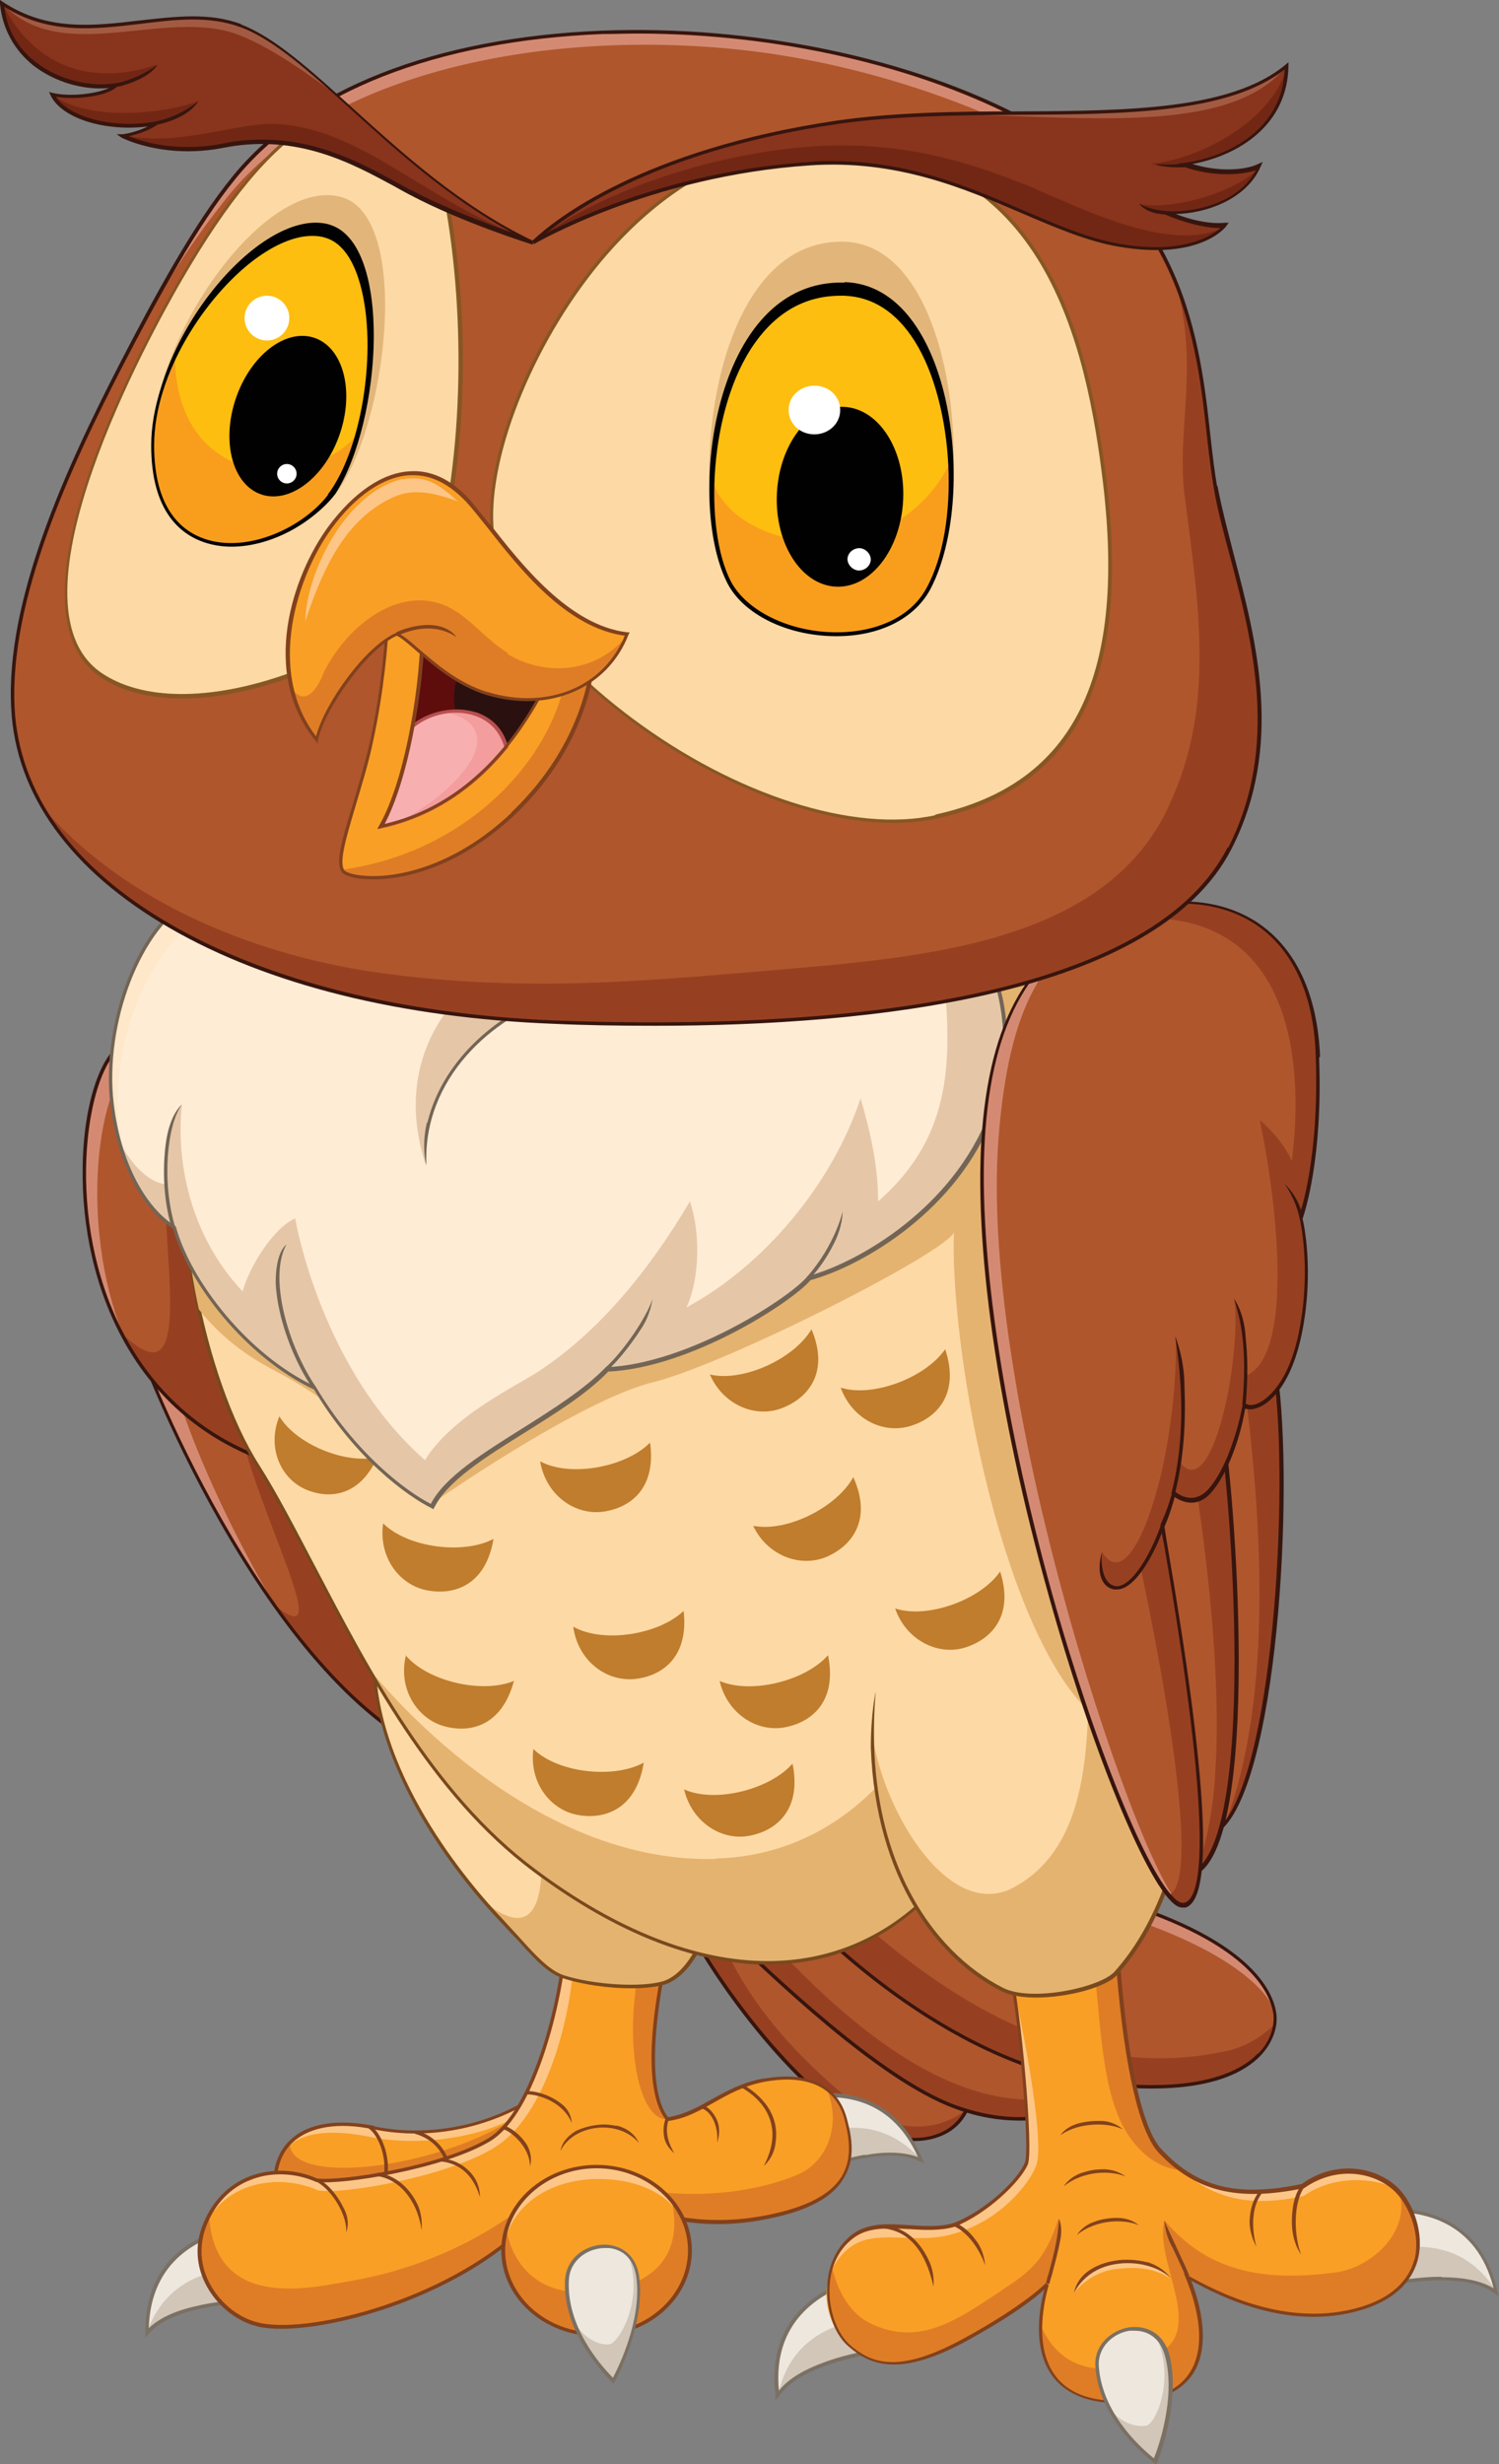 <?xml version="1.0" encoding="UTF-8"?>
<svg id="uuid-03fce0e5-1e9a-4f11-8bac-e614557d179a" data-name="Layer 2" xmlns="http://www.w3.org/2000/svg" viewBox="0 0 30.83 50.66">
  <rect x="0" y="0" width="30.83" height="50.66" fill="#808080" stroke="none"/>
  <g id="uuid-006abed2-0798-43aa-b319-6425be09e119" data-name="Owl">
    <g>
      <g>
        <path d="m2.72,27.3c.53,1.63,3.2,7.83,6.7,8.96-1.24-3.83-4.08-8.11-4.08-8.11l-2.61-.85Z" style="fill: #af562d;"/>
        <path d="m2.72,27.3c.32.98,1.41,3.61,2.99,5.8-1.17-1.95-2.28-4.5-2.28-5.57l-.71-.23Z" style="fill: #d48a72;"/>
        <path d="m4.75,27.96c-.17,2.06,2.49,6.35.87,5.02,1.06,1.5,2.36,2.81,3.79,3.28-1.24-3.83-4.08-8.11-4.08-8.11l-.58-.19Z" style="fill: #974021;"/>
        <path d="m5.36,28.13h0s-2.69-.89-2.69-.89l.02.07c.53,1.61,3.2,7.85,6.72,8.99l.07.02-.02-.07c-1.22-3.79-4.06-8.08-4.09-8.12Zm-2.59-.77l2.53.82c.16.24,2.85,4.35,4.05,8.02-3.4-1.17-6.01-7.16-6.58-8.85Z" style="fill: #37150e;"/>
      </g>
      <g>
        <path d="m5.7,30.1c.57-3.94-3.08-8.66-3.08-8.66-1.25.36-1.9,7.09,3.08,8.66Z" style="fill: #af562d;"/>
        <path d="m2.62,21.44c-.87.25-1.45,3.62-.02,6.16-.93-2.11-.71-5.11.19-5.93-.11-.15-.17-.23-.17-.23Z" style="fill: #d48a72;"/>
        <path d="m2.49,27.4c.61,1.18,1.62,2.2,3.21,2.7.38-2.65-1.15-5.65-2.19-7.34-.53,1.84.82,6.42-1.02,4.64Z" style="fill: #974021;"/>
        <path d="m2.63,21.4h-.02c-.51.15-.9,1.26-.91,2.63-.03,2.34,1.01,5.17,3.99,6.1h.04s0-.03,0-.03c.56-3.91-3.05-8.64-3.09-8.69l-.02-.02Zm3.04,8.65c-2.92-.94-3.93-3.72-3.9-6.02.02-1.3.37-2.38.84-2.55.26.34,3.57,4.83,3.06,8.57Z" style="fill: #37150e;"/>
      </g>
      <g>
        <g>
          <path d="m15.41,39.68h-1.22c.61,1.16,2.02,3.04,3.31,3.89,1.01.66,2.21.58,2.46-.41-2.04-2.27-4.55-3.48-4.55-3.48Z" style="fill: #af562d;"/>
          <path d="m17.54,43.23c-1.21-1-2.2-2.08-2.79-3.55h-.56c.61,1.16,2.02,3.04,3.31,3.89.93.61,2.02.59,2.39-.2-.77.58-1.67.38-2.35-.13Z" style="fill: #974021;"/>
          <path d="m15.43,39.64h-1.3s.03.05.03.05c.57,1.09,1.98,3.02,3.32,3.9.43.28.9.43,1.32.43.19,0,.36-.03.52-.09.35-.13.58-.4.68-.78v-.02s0-.01,0-.01c-2.02-2.25-4.53-3.47-4.56-3.49Zm3.86,4.23c-.49.19-1.17.06-1.77-.34-1.31-.87-2.69-2.74-3.27-3.82h1.15c.15.08,2.56,1.29,4.52,3.45-.09.34-.31.59-.63.71Z" style="fill: #37150e;"/>
        </g>
        <g>
          <path d="m16.92,39.04l-2.12.54c1.19,1.14,3.34,3.19,4.84,3.73,1.5.55,2.74.12,3.15-.55-1.27-1.36-5.86-3.72-5.86-3.72Z" style="fill: #af562d;"/>
          <path d="m15.41,39.42l-.62.15c1.19,1.14,3.34,3.19,4.84,3.73,1.48.54,2.71.13,3.13-.52-2.7,1.41-5.56-1.33-7.36-3.37Z" style="fill: #974021;"/>
          <path d="m16.94,39.01h-.01s-2.2.55-2.2.55l.05.05c1.07,1.03,3.29,3.17,4.85,3.74.48.18.93.25,1.35.25.88,0,1.56-.35,1.85-.81v-.02s0-.02,0-.02c-1.26-1.35-5.83-3.7-5.87-3.73Zm2.71,4.27c-1.52-.55-3.77-2.71-4.78-3.68l2.05-.52c.26.14,4.58,2.38,5.82,3.69-.42.65-1.64,1.04-3.09.51Z" style="fill: #37150e;"/>
        </g>
        <g>
          <path d="m22.64,38.98c-2.85-.8-6.45.06-6.45.06,1.24,1.34,3.85,3.55,6.69,3.82,2.84.27,3.4-.88,3.33-1.46-.07-.58-.73-1.63-3.57-2.42Z" style="fill: #af562d;"/>
          <path d="m22.64,38.98c-2.85-.8-6.45.06-6.45.06,0,0,3.48-.62,6.33.18,2.75.77,3.61,1.76,3.69,2.15-.1-.59-.78-1.61-3.57-2.39Z" style="fill: #d48a72;"/>
          <path d="m17.03,38.88c-.52.09-.84.16-.84.16,1.24,1.34,3.85,3.55,6.69,3.82,2.52.24,3.24-.63,3.33-1.24-.3.3-.68.51-1.14.58-3.29.64-6.07-1.43-8.04-3.32Z" style="fill: #974021;"/>
          <path d="m22.65,38.95c-2.82-.79-6.43.05-6.46.06h-.06s.04.06.04.06c.76.82,3.5,3.53,6.71,3.83.29.03.56.04.81.04,1.29,0,1.92-.35,2.23-.67.24-.25.37-.58.33-.87-.06-.45-.52-1.59-3.6-2.45Zm3.22,3.27c-.36.37-1.17.78-2.98.61-3.13-.29-5.81-2.89-6.62-3.76.49-.11,3.76-.78,6.37-.05,3.04.85,3.49,1.96,3.55,2.39.03.27-.08.58-.31.81Z" style="fill: #37150e;"/>
        </g>
      </g>
      <g>
        <g>
          <path d="m7.69,43.75c-1.21-.25-2.12.18-2.03,1.28.69.97,4.32-.25,4.32-.25l1.32-1.89c-1,.79-2.4,1.11-3.61.86Z" style="fill: #f99f25;"/>
          <path d="m7.69,43.75c-1.02-.21-1.83.06-2,.81.17-.7.93-.83,1.95-.62,1.14.23,2.87-.05,3.54-.88l.12-.18c-1,.79-2.4,1.11-3.61.86Z" style="fill: #fdc686;"/>
          <path d="m5.96,44.06c-.22.22-.33.55-.3.97.69.97,4.32-.25,4.32-.25l1.32-1.89c-1.07,1.52-5.36,2.24-5.34,1.17Z" style="fill: #df7d26;"/>
          <path d="m7.7,43.71c-.74-.15-1.35-.06-1.71.27-.27.24-.4.6-.36,1.05h0s0,.02,0,.02c.21.29.66.39,1.19.39,1.28,0,3.06-.59,3.17-.62h.01s1.48-2.11,1.48-2.11l-.2.16c-.98.78-2.35,1.1-3.58.85Zm2.26,1.04c-.22.07-3.6,1.16-4.26.26-.03-.42.08-.75.34-.98.35-.31.93-.4,1.65-.25,1.18.24,2.48-.04,3.46-.73l-1.19,1.69Z" style="fill: #82411c;"/>
        </g>
        <path d="m7.62,43.7l-.04.06c.19.12.44.65.27,1.16l.07.02c.18-.54-.09-1.11-.3-1.24Z" style="fill: #82411c;"/>
        <path d="m8.55,43.8l-.02.07c.38.1.64.41.68.8h.07c-.04-.43-.32-.76-.73-.87Z" style="fill: #82411c;"/>
        <g>
          <path d="m16.43,43.14s.3,1.43.26,1.49c-.04.06,1.45-.62,2.26-.22-.55-1.31-1.64-1.46-2.51-1.27Z" style="fill: #eee7de;"/>
          <path d="m16.59,43.94c.06.34.12.66.1.69-.04.06,1.45-.62,2.26-.22-.7-.78-1.53-.78-2.35-.47Z" style="fill: #d1c6b8;"/>
          <path d="m16.43,43.11h-.04s0,.04,0,.04c.11.53.28,1.39.26,1.46l-.02.02.02.02s.03.02.2-.03c.4-.13,1.45-.49,2.07-.18l.09.04-.04-.09c-.61-1.47-1.86-1.44-2.56-1.29Zm1.36,1.19c-.39.07-.75.19-.95.26-.04.01-.08.03-.11.04,0-.21-.13-.86-.25-1.42.66-.14,1.81-.15,2.4,1.17-.32-.12-.72-.11-1.09-.04Z" style="fill: #7a7063;"/>
        </g>
        <g>
          <path d="m4.84,45.83c-.88.16-1.83.72-1.82,2.14.59-.68,2.23-.63,2.17-.67-.07-.04-.34-1.47-.34-1.47Z" style="fill: #eee7de;"/>
          <path d="m5,46.63c-.88.04-1.64.36-1.99,1.35.59-.68,2.23-.63,2.17-.67-.03-.02-.11-.34-.18-.68Z" style="fill: #d1c6b8;"/>
          <path d="m4.88,45.82v-.04s-.04,0-.04,0c-.7.13-1.86.58-1.85,2.18v.1s.06-.07.06-.07c.46-.53,1.56-.61,1.98-.64.18-.01.19-.01.19-.05v-.03s-.02-.02-.02-.02c-.04-.06-.22-.92-.33-1.45Zm.14,1.46c-.21.01-.59.04-.97.13-.37.08-.75.22-.99.46.04-1.44,1.1-1.88,1.76-2.01.11.56.24,1.21.32,1.41-.03,0-.07,0-.11,0Z" style="fill: #7a7063;"/>
        </g>
        <g>
          <path d="m15.72,42.77c-.87.16-1.26.69-2,.8-.62-.77-.05-3.2-.05-3.2l-2.09-.32.02.05c-.05.84-.57,3.3-1.56,3.89-.98.58-3.08.89-3.54.83-.69-.32-1.82-.23-2.29.91-.4.98.35,1.94,1.18,2.08,1.05.18,3.74-.48,5.36-1.97l1.18-.58c.58-.32,1.75.77,3.92.32,1.83-.39,1.74-1.29,1.56-1.99-.18-.71-.81-.96-1.68-.8Z" style="fill: #f99f25;"/>
          <path d="m11.61,40.11c-.05.84-.57,3.3-1.56,3.89-.98.58-3.08.89-3.54.83-.69-.32-1.82-.23-2.29.91.49-.96,1.62-1.02,2.31-.71.48.11,2.81-.3,3.72-.93,1.05-.72,1.54-2.83,1.56-4l-.23-.04.02.05Z" style="fill: #fdc686;"/>
          <path d="m13.67,40.37l-.49-.07c-.39,1.75-.02,3.31.54,3.27-.62-.77-.05-3.2-.05-3.2Z" style="fill: #df7d26;"/>
          <path d="m17.01,42.96c.3.75-.01,1.46-.54,1.72-.5.24-2.06.72-4,.18-.48.05-.96.14-1.47.32-1.18.98-2.58,1.51-3.75,1.71-.75.12-2.82.68-2.95-1.33-.03.06-.06.12-.08.18-.4.98.35,1.94,1.18,2.08,1.05.18,3.74-.48,5.36-1.97q1.18-.58,1.18-.58c.58-.32,1.75.77,3.92.32,1.83-.39,1.74-1.29,1.56-1.99-.07-.27-.2-.47-.39-.61Z" style="fill: #df7d26;"/>
          <path d="m15.72,42.73c-.45.08-.77.26-1.08.43-.28.16-.55.31-.9.37-.58-.76-.04-3.13-.03-3.15v-.04s-2.12-.32-2.12-.32v.07s2.04.31,2.04.31c-.07.33-.52,2.46.07,3.19v.02s.03,0,.03,0c.37-.05.65-.21.95-.38.3-.17.62-.35,1.05-.43.89-.16,1.47.12,1.64.78.1.39.16.8-.06,1.17-.23.37-.71.62-1.47.78-1.29.27-2.21,0-2.89-.21-.46-.14-.79-.24-1.04-.1l-1.18.58h0c-1.58,1.47-4.25,2.16-5.33,1.97-.43-.07-.84-.38-1.07-.79-.22-.39-.24-.83-.08-1.23.18-.45.49-.77.9-.93.42-.17.92-.15,1.35.04h.01c.48.07,2.58-.25,3.56-.83.98-.58,1.51-3,1.57-3.91h-.07c-.06.9-.59,3.29-1.54,3.85-.96.57-3.02.88-3.51.82-.44-.2-.96-.21-1.4-.04-.42.17-.75.5-.94.97-.18.43-.15.89.08,1.3.24.43.67.75,1.12.83.12.02.25.03.4.03,1.25,0,3.56-.69,4.98-2.01l1.18-.58c.22-.12.54-.02.98.11.68.21,1.62.49,2.92.21.78-.16,1.28-.43,1.51-.82.24-.39.18-.82.07-1.22-.18-.7-.79-1-1.72-.83Z" style="fill: #82411c;"/>
        </g>
        <path d="m6.53,44.79l-.03.06c.36.19.65.74.62,1.05,0,0,.1-.22-.05-.5-.12-.25-.32-.5-.54-.61Z" style="fill: #82411c;"/>
        <path d="m7.76,44.67v.07c.54.08.85.63.91,1.11,0,0,.04-.31-.11-.58-.16-.3-.43-.55-.8-.6Z" style="fill: #82411c;"/>
        <path d="m9.07,44.37v.07c.5.05.71.43.8.73,0,0,.02-.28-.2-.51-.14-.15-.33-.26-.61-.29Z" style="fill: #82411c;"/>
        <path d="m10.35,43.71v.07c.13.02.55.35.55.76,0,0,.07-.18-.05-.42-.14-.24-.38-.4-.5-.42Z" style="fill: #82411c;"/>
        <path d="m11.54,43.25c-.23-.18-.52-.26-.71-.26v.07c.27,0,.76.17.93.59,0,0,0-.24-.22-.4Z" style="fill: #82411c;"/>
        <path d="m13.76,43.58l-.07-.02c-.05.13-.05.26-.03.38.04.21.21.33.21.33,0,0-.24-.35-.12-.68Z" style="fill: #82411c;"/>
        <path d="m14.45,43.28l-.02.07c.18.05.35.33.32.7,0,0,.09-.23,0-.45-.07-.17-.19-.29-.31-.32Z" style="fill: #82411c;"/>
        <path d="m15.29,42.86l-.04.06c.24.13.97.64.46,1.61,0,0,.21-.17.24-.47.11-.7-.46-1.08-.67-1.2Z" style="fill: #82411c;"/>
        <g>
          <ellipse cx="12.27" cy="46.27" rx="1.92" ry="1.73" style="fill: #f99f25;"/>
          <path d="m12.27,44.55c-1.06,0-1.92.77-1.92,1.73.09-.88.9-1.48,1.96-1.48.96,0,1.72.44,1.86,1.22-.14-.83-.94-1.47-1.9-1.47Z" style="fill: #fdc686;"/>
          <path d="m12.4,47.1c-1.77.26-1.95-1.15-1.99-1.25-.04.14-.06.28-.06.43,0,.95.86,1.73,1.92,1.73s1.92-.77,1.92-1.73c0-.38-.14-.73-.37-1.02.04.24.37,1.58-1.42,1.85Z" style="fill: #df7d26;"/>
          <path d="m12.27,44.51c-1.08,0-1.96.79-1.96,1.76s.88,1.76,1.96,1.76,1.96-.79,1.96-1.76-.88-1.76-1.96-1.76Zm0,3.45c-1.04,0-1.88-.76-1.88-1.69s.85-1.69,1.88-1.69,1.88.76,1.88,1.69-.85,1.69-1.88,1.69Z" style="fill: #82411c;"/>
        </g>
        <g>
          <path d="m11.66,46.88c-.04.89.56,1.68.96,2.07,0,0,.63-1.11.5-2.11-.12-1-1.43-.76-1.46.04Z" style="fill: #eee7de;"/>
          <path d="m12.94,46.41c.3.91-.22,1.77-.41,1.79-.15.02-.47-.06-.71-.44.2.51.55.94.8,1.19,0,0,.63-1.11.5-2.11-.02-.19-.09-.33-.18-.44Z" style="fill: #d1c6b8;"/>
          <path d="m12.41,46.15c-.37.01-.76.27-.79.73-.05,1.02.73,1.86.97,2.1l.03.03.02-.04s.63-1.13.51-2.13c-.06-.53-.44-.7-.75-.69Zm.2,2.74c-.27-.27-.96-1.06-.91-2.01.02-.41.38-.65.72-.66.04,0,.07,0,.11,0,.26.03.51.2.56.62.11.86-.37,1.83-.48,2.04Z" style="fill: #7a7063;"/>
        </g>
        <path d="m12.68,43.71c-.13-.03-.27-.04-.41-.02-.15.02-.29.06-.42.12-.31.18-.32.41-.32.41.12-.25.4-.43.74-.47.35-.04.68.08.87.31,0,0-.1-.28-.47-.36Z" style="fill: #82411c;"/>
      </g>
      <g>
        <path d="m7.7,33.82c-.14,2.13,1.35,4.34,2.61,5.67.53.55.87,1.02,1.26,1.16.6.2,1.62.28,2.08.12.41-.13.7-.63.85-1.09.38-1.15-6.81-5.85-6.81-5.85Z" style="fill: #fdd9a5;"/>
        <path d="m10.85,36.02c.17.86.9,4.54-.9,3.07.12.14.24.27.36.4.53.55.87,1.02,1.26,1.16.6.2,1.62.28,2.08.12.41-.13.7-.63.85-1.09.21-.62-1.78-2.26-3.66-3.66Z" style="fill: #e5b370;"/>
        <path d="m7.72,33.79l-.05-.03v.06c-.17,2.55,1.96,5,2.62,5.69.12.13.23.25.34.36.35.39.63.7.94.8.39.13.94.21,1.41.21.28,0,.53-.03.7-.08.36-.12.68-.53.88-1.11.39-1.16-6.53-5.7-6.83-5.9Zm6.76,5.87c-.19.56-.5.96-.83,1.07-.44.14-1.44.08-2.06-.12-.29-.1-.57-.4-.91-.78-.11-.12-.22-.24-.34-.37-.65-.68-2.74-3.08-2.61-5.57.65.43,7.1,4.72,6.75,5.78Z" style="fill: #78491d;"/>
      </g>
      <g>
        <path d="m23.66,30.72s-.21.53-.55,1.33c-.3.7-.71,1.61-1.19,2.55-.83,1.65-1.85,3.42-2.84,4.38-2.19,2.14-5.19,1.64-8.1-.53-2.91-2.17-4.33-6.2-5.69-8.32-.52-.82-.95-2-1.21-3.23-.22-1.01-.33-2.06-.29-2.94,1.93-3.42,10.89-5.96,15.68-6.23h3.15l.02.26.61,7.55.42,5.17Z" style="fill: #fdd9a5;"/>
        <path d="m14.72,38.22c-4.07.11-7.2-4-7.21-4.01.9,1.57,1.99,3.15,3.47,4.26,2.91,2.17,5.91,2.67,8.1.53,1.15-1.12,2.36-3.35,3.24-5.21-.06.03-1.75.81-3.55,2.02-1.15,1.75-2.68,2.37-4.05,2.4Z" style="fill: #e5b370;"/>
        <path d="m4.78,17.7l-.88,5.18c-.46,1.87.21,5.47,1.37,7.27.37.58.75,1.32,1.16,2.09,1.08,2.07,2.42,4.66,4.54,6.24,1.51,1.13,2.97,1.76,4.34,1.89.17.02.33.02.49.02,1.26,0,2.37-.46,3.31-1.39,2.17-2.12,4.56-8.22,4.59-8.28h0s-1.05-13.03-1.05-13.03H4.78Zm14.28,21.27c-.92.9-2.04,1.35-3.27,1.35-1.46,0-3.1-.63-4.78-1.89-2.11-1.57-3.44-4.15-4.52-6.21-.41-.78-.79-1.52-1.16-2.1-1.14-1.79-1.82-5.37-1.36-7.22l.87-5.13h17.75l1.04,12.94c-.1.25-2.44,6.18-4.57,8.25Z" style="fill: #78491d;"/>
      </g>
      <g>
        <g>
          <path d="m28.52,45.44s.05,1.46,0,1.51c-.05.05,1.53-.36,2.26.17-.31-1.39-1.36-1.72-2.26-1.68Z" style="fill: #eee7de;"/>
          <path d="m28.54,46.25c0,.34,0,.67-.02.7-.05.05,1.53-.36,2.26.17-.56-.89-1.37-1.03-2.24-.87Z" style="fill: #d1c6b8;"/>
          <path d="m28.52,45.4h-.04s0,.04,0,.04c.02.54.03,1.42,0,1.49l-.02.02v.02s.04.03.21,0c.41-.06,1.51-.23,2.07.18l.08.06-.02-.09c-.35-1.56-1.59-1.74-2.29-1.71Zm1.13,1.41c-.4,0-.77.06-.98.09-.04,0-.08.01-.11.02.03-.2.02-.87,0-1.44.68-.02,1.81.17,2.16,1.57-.29-.18-.69-.23-1.07-.23Z" style="fill: #7a7063;"/>
        </g>
        <g>
          <path d="m17.55,46.9c-.85.27-1.73.94-1.55,2.35.5-.75,2.14-.89,2.07-.93-.07-.03-.52-1.42-.52-1.42Z" style="fill: #eee7de;"/>
          <path d="m17.81,47.67c-.87.14-1.59.55-1.81,1.58.5-.75,2.14-.89,2.07-.93-.03-.02-.15-.32-.26-.65Z" style="fill: #d1c6b8;"/>
          <path d="m17.58,46.88v-.03s-.05.01-.05.01c-.67.21-1.78.81-1.58,2.39v.1s.07-.08.07-.08c.39-.58,1.48-.79,1.89-.87.17-.03.18-.04.19-.07v-.03s-.02-.01-.02-.01c-.05-.06-.33-.89-.5-1.4Zm.32,1.44c-.21.04-.58.11-.95.25-.36.13-.71.31-.93.58-.14-1.43.86-2,1.5-2.21.18.55.39,1.18.49,1.36-.03,0-.07.01-.11.02Z" style="fill: #7a7063;"/>
        </g>
        <g>
          <path d="m26.81,44.93c-1.31.27-2.17.1-2.94-.72-.6-.63-.83-3.17-.89-4.27l-2.23.43s.02.07.03.12c.2.84.45,3.7.34,3.98-.15.36-.81,1-1.48,1.26-.68.22-1.58-.2-2.13.27-.71.6-.52,1.81-.04,2.23.49.42,1.09.58,2.38-.13,1.3-.71,1.7-1.15,1.7-1.15,0,0-.81,2.37,1.39,2.43,2.38.06,1.75-1.93,1.49-2.56.66.36,2.08,1.1,3.58.65,1.6-.48,1.24-1.91.75-2.42-.43-.45-1.26-.59-1.95-.11Z" style="fill: #f99f25;"/>
          <path d="m23.59,46.51c-.21-.05-.44-.07-.66-.03-.2.03-.38.1-.53.2-.28.19-.31.46-.31.46.26-.32.6-.46.87-.49.42-.05.78-.02,1.12.2,0,0-.15-.23-.48-.33Z" style="fill: #fdc686;"/>
          <g>
            <path d="m26.81,44.93c-1.31.27-2.17.1-2.94-.72.86.93,1.63,1.22,2.94.94.69-.48,1.58-.35,1.95-.12-.43-.45-1.26-.59-1.95-.11Z" style="fill: #fdc686;"/>
            <path d="m21.11,44.47c-.15.36-.81,1-1.48,1.26-.68.22-1.58-.2-2.13.27-.25.21-.39.49-.44.79.07-.2.19-.39.38-.55.55-.47,1.39-.05,2.23-.33.93-.28,1.5-1.02,1.64-1.38.2-.53-.34-3.2-.55-4.04.2.84.45,3.7.34,3.98Z" style="fill: #fdc686;"/>
            <path d="m17.06,46.79c-.18.53.05,1.13.41,1.44-.32-.27-.51-.88-.41-1.44Z" style="fill: #f99f25;"/>
          </g>
          <path d="m23.86,44.21c-.6-.63-.83-3.17-.89-4.27l-.52.11c.16.99.15,2.33.49,3.3.28.81.86,1.26,1.39,1.27-.16-.11-.32-.25-.47-.41Z" style="fill: #df7d26;"/>
          <path d="m20.59,47.1c-.88.58-1.61,1.1-2.55.73-.49-.18-.78-.61-.93-1.22-.18.6.01,1.31.36,1.61.49.42,1.09.58,2.38-.13.8-.44,1.26-.78,1.49-.97l.2-.18c.17-.46.27-.99.23-1.33-.27.87-.61,1.12-1.19,1.49Z" style="fill: #df7d26;"/>
          <path d="m27.4,46.73c-1.24.15-2.49.07-3.45-1.08-.22.83.84,2.22-.11,2.73-.8.44-1.94.57-2.43-.56,0,0-.01-.02-.02-.03-.02.69.22,1.55,1.54,1.58,2.38.06,1.75-1.93,1.49-2.56.66.36,2.08,1.1,3.58.65,1.56-.47,1.25-1.85.78-2.39.24.83-.6,1.59-1.38,1.66Z" style="fill: #df7d26;"/>
          <path d="m26.79,44.9c-1.34.28-2.16.08-2.9-.71-.5-.52-.78-2.54-.88-4.25v-.04s-2.31.44-2.31.44v.04s.03.07.04.12c.2.85.45,3.69.34,3.96-.15.37-.82.99-1.45,1.24-.28.09-.6.07-.92.05-.44-.03-.89-.06-1.22.22-.31.26-.48.66-.48,1.12,0,.47.17.93.45,1.16.44.38,1.05.63,2.42-.12.95-.52,1.42-.89,1.6-1.06-.09.33-.26,1.18.15,1.76.26.37.7.56,1.31.58.03,0,.07,0,.1,0,.72,0,1.21-.2,1.48-.58.41-.6.15-1.5-.02-1.94.62.34,2.03,1.05,3.51.6.79-.24,1.06-.69,1.15-1.03.14-.54-.09-1.14-.38-1.45-.42-.44-1.26-.63-1.99-.12Zm2.3,1.55c-.12.46-.5.8-1.1.98-1.53.46-3-.34-3.55-.64l-.09-.05.04.1c.16.39.49,1.35.06,1.97-.26.38-.77.57-1.52.55-.59-.01-1.01-.2-1.25-.55-.48-.69-.11-1.82-.11-1.83l-.06-.04s-.41.44-1.69,1.14c-1.27.69-1.85.56-2.34.13-.25-.22-.42-.66-.42-1.11,0-.44.16-.82.46-1.06.31-.26.73-.23,1.17-.21.32.02.65.04.95-.05.65-.26,1.34-.91,1.5-1.28.12-.3-.14-3.2-.34-4,0-.03-.01-.06-.02-.08l2.15-.41c.05.88.27,3.58.9,4.25.76.8,1.62,1.01,2.98.73h.01c.7-.49,1.5-.32,1.9.1.28.3.5.87.37,1.38Z" style="fill: #82411c;"/>
        </g>
        <path d="m22.71,43.61c-.17-.01-.36,0-.54.05-.27.08-.36.24-.36.24.39-.28,1.01-.26,1.28-.12,0,0-.13-.14-.38-.17Z" style="fill: #82411c;"/>
        <path d="m22.33,44.65c-.33.08-.45.3-.45.3.42-.34,1-.32,1.27-.2,0,0-.16-.14-.44-.15-.12,0-.25.01-.38.05Z" style="fill: #82411c;"/>
        <path d="m22.54,45.67c-.28.08-.39.28-.39.28.42-.34,1-.32,1.27-.2,0,0-.15-.15-.45-.15-.14,0-.29.02-.44.07Z" style="fill: #82411c;"/>
        <path d="m23.59,46.51c-.21-.05-.44-.07-.66-.03-.2.03-.38.1-.53.2-.28.19-.31.46-.31.46.22-.41.59-.55.86-.59.42-.07.88.05,1.13.29,0,0-.15-.23-.48-.33Z" style="fill: #82411c;"/>
        <path d="m21.56,46.76c-.02.06-.03.12-.05.18l.07.02c.02-.06.03-.12.05-.17.06-.23.13-.48.18-.75.05-.27-.03-.42-.03-.42-.02.43-.13.81-.22,1.15Z" style="fill: #82411c;"/>
        <path d="m23.95,45.65s0,.28.17.57c.1.22.21.44.27.6l.07-.03c-.06-.16-.17-.38-.27-.6-.11-.24-.22-.46-.24-.54Z" style="fill: #82411c;"/>
        <path d="m26.78,44.91c-.16.19-.21.49-.21.77,0,.44.19.67.19.67-.14-.34-.18-1.07.08-1.4l-.06-.05Z" style="fill: #82411c;"/>
        <path d="m25.93,45.02c-.17.19-.22.43-.23.65,0,.29.14.52.14.52,0,0-.22-.71.14-1.13l-.05-.05Z" style="fill: #82411c;"/>
        <path d="m19.65,45.7l-.03.07c.45.21.64.8.64.8,0,0-.01-.28-.19-.51-.1-.14-.24-.28-.42-.36Z" style="fill: #82411c;"/>
        <path d="m18.07,45.74v.07c.58.01.95.42,1.13,1.2,0,0,.03-.26-.09-.52-.27-.59-.69-.74-1.03-.75Z" style="fill: #82411c;"/>
        <g>
          <path d="m22.56,48.66c.06.89.76,1.61,1.19,1.94,0,0,.49-1.18.26-2.15-.24-.98-1.51-.58-1.45.21Z" style="fill: #eee7de;"/>
          <path d="m23.78,48.04c.4.87-.01,1.79-.2,1.83-.15.03-.48,0-.76-.35.26.49.65.87.94,1.09,0,0,.49-1.18.26-2.15-.05-.19-.13-.32-.23-.41Z" style="fill: #d1c6b8;"/>
          <path d="m23.22,47.85c-.36.06-.73.36-.69.82.07,1.02.94,1.76,1.21,1.97l.04.03.02-.04s.49-1.2.26-2.18c-.13-.52-.52-.64-.83-.6Zm.52,2.7c-.3-.24-1.07-.94-1.14-1.89-.03-.41.3-.69.63-.74.04,0,.07,0,.11,0,.26,0,.53.14.63.55.21.85-.15,1.86-.24,2.08Z" style="fill: #7a7063;"/>
        </g>
      </g>
      <g>
        <path d="m23.63,31.76l-5.62,3.02c-.27,3.32,1.09,5.36,2.61,6.12.59.29,2.03.01,2.34-.34,1.72-1.92,1.58-5.15,1.58-5.15l-.9-3.65Z" style="fill: #fdd9a5;"/>
        <path d="m23.25,25.56c.03,1.87,0,4.13-.14,6.5-.07,1.15-.16,2.32-.28,3.48-.32-.2-.63-.52-.91-.92-1.55-2.25-2.38-7.16-2.3-9.28-.2.43-4.67,2.7-6.19,3.08-1.52.37-4.57,2.51-4.57,2.51,0,0-1.25-1.74-3.21-2.75-.74-.38-1.23-.84-1.56-1.26-.22-1.01-.33-2.06-.29-2.94,1.93-3.42,10.89-5.96,15.68-6.23.56-.03,1.06-.03,1.49,0,.74.06,1.29.15,1.68.26,2.07.61,0,1.93.28,3.01.16.58.29,2.27.33,4.54Z" style="fill: #e5b370;"/>
        <path d="m23.63,31.76l-1.27.68c-.02,2.37.42,5.43-1.6,6.41-1.25.54-2.49-1.47-2.78-2.97.08,2.67,1.3,4.35,2.64,5.02.59.29,2.03.01,2.34-.34,1.72-1.92,1.58-5.15,1.58-5.15l-.9-3.65Z" style="fill: #e5b370;"/>
        <path d="m24.49,35.42s.12,3.24-1.57,5.12c-.29.32-1.7.63-2.29.33-1.45-.73-2.9-2.71-2.62-6.09,0,0-.1.45-.1,1.15.1,2.72,1.39,4.36,2.69,5.01.18.09.43.13.71.13.65,0,1.44-.21,1.67-.47,1.71-1.91,1.59-5.14,1.59-5.18h-.07Z" style="fill: #78491d;"/>
      </g>
      <path d="m11.11,30.05c.12.69.71,1.11,1.3,1.03.55-.08,1.09-.47.96-1.42-.49.5-1.63.72-2.25.39Z" style="fill: #bf7d2d;"/>
      <path d="m7.88,31.32c-.1.7.34,1.28.92,1.38.55.1,1.19-.11,1.35-1.06-.62.33-1.77.18-2.27-.32Z" style="fill: #bf7d2d;"/>
      <path d="m5.75,29.11c-.26.62,0,1.26.51,1.5.48.22,1.13.18,1.5-.65-.66.15-1.68-.27-2.02-.85Z" style="fill: #bf7d2d;"/>
      <path d="m8.35,34.03c-.17.68.22,1.3.78,1.46.54.15,1.19,0,1.44-.93-.65.27-1.78.01-2.23-.53Z" style="fill: #bf7d2d;"/>
      <path d="m14.6,28.26c.28.64.96.91,1.51.68.52-.21.95-.73.58-1.61-.36.61-1.41,1.09-2.09.93Z" style="fill: #bf7d2d;"/>
      <path d="m17.29,28.53c.24.66.9.97,1.46.78.53-.17.99-.66.69-1.57-.4.58-1.48,1-2.15.79Z" style="fill: #bf7d2d;"/>
      <path d="m15.49,31.37c.3.63.99.87,1.53.63.51-.23.92-.76.53-1.63-.34.62-1.37,1.14-2.06,1Z" style="fill: #bf7d2d;"/>
      <path d="m14.8,34.56c.16.68.78,1.07,1.36.95.55-.11,1.06-.54.87-1.48-.46.53-1.59.81-2.23.53Z" style="fill: #bf7d2d;"/>
      <path d="m11.79,33.45c.1.7.68,1.13,1.27,1.07.55-.06,1.11-.44,1-1.4-.51.49-1.65.67-2.26.33Z" style="fill: #bf7d2d;"/>
      <path d="m10.97,35.96c-.09.7.36,1.27.94,1.36.55.09,1.18-.14,1.33-1.08-.62.34-1.77.21-2.27-.28Z" style="fill: #bf7d2d;"/>
      <path d="m14.07,36.79c.16.68.78,1.07,1.36.95.55-.11,1.06-.54.87-1.48-.46.53-1.59.82-2.23.53Z" style="fill: #bf7d2d;"/>
      <path d="m18.41,33.07c.23.66.89.98,1.45.8.53-.17,1-.65.71-1.56-.4.58-1.49.98-2.16.76Z" style="fill: #bf7d2d;"/>
      <g>
        <g>
          <path d="m3.93,18.47c-1.02.51-1.86,2.47-1.65,4.23.15,1.28.7,2.18,1.28,2.53.3,1.09,1.45,2.63,2.89,3.31.8,1.35,1.86,2.16,2.41,2.43.49-1,2.58-1.78,3.6-2.82,1.7-.07,3.79-1.43,4.16-1.87,1.23-.34,3.06-1.56,3.75-3.36.69-1.81-.1-3.26-.1-3.26l-16.34-1.19Z" style="fill: #ffecd5;"/>
          <path d="m2.29,22.7c.04.31.1.6.18.86-.29-2.08.57-4.27,2.16-5.04l-.69-.05c-1.02.51-1.86,2.47-1.65,4.23Z" style="fill: #ffe8ca;"/>
          <path d="m8.76,23.96c-.11-1.4.69-2.32,1.73-3.08.84-.62,1.87-1.28,2.87-1.72l-2.95.58c-1.28.67-2.32,2.2-1.65,4.22Z" style="fill: #e5c7a8;"/>
          <path d="m19.38,19.6c.14,1.8.41,3.59-1.32,5.1,0-.73-.15-1.39-.36-2.12-.58,1.75-1.97,3.43-3.58,4.3.27-.58.29-1.53.07-2.18-.85,1.44-1.88,2.68-3.09,3.48-.48.32-1.79.92-2.36,1.84-1.86-1.63-2.52-4.17-2.67-4.97-.45.2-.94.99-1.08,1.5-.96-1.01-1.39-2.45-1.25-3.84-.36.36-.36,1.27-.33,1.64-.48-.06-.86-.66-1.01-.98.23.92.69,1.58,1.16,1.86.3,1.09,1.45,2.63,2.89,3.31.8,1.35,1.86,2.16,2.41,2.43.49-1,2.58-1.78,3.6-2.82,1.7-.07,3.79-1.43,4.16-1.87,1.23-.34,3.06-1.56,3.75-3.36.69-1.81-.1-3.26-.1-3.26l-.89-.07Z" style="fill: #e5c7a8;"/>
          <path d="m20.3,19.63l-16.36-1.19h0s0,0,0,0c-1.08.54-1.87,2.57-1.67,4.27.17,1.4.77,2.23,1.29,2.55.31,1.11,1.48,2.64,2.9,3.31.83,1.4,1.91,2.19,2.42,2.44l.03.02.02-.03c.27-.55,1.05-1.04,1.87-1.55.62-.39,1.27-.79,1.71-1.25,1.71-.08,3.79-1.44,4.16-1.88,1.12-.31,3.03-1.46,3.76-3.38.69-1.8-.09-3.27-.1-3.29v-.02Zm.03,3.28c-.72,1.89-2.62,3.03-3.72,3.33h-.01s0,.01,0,.01c-.35.42-2.43,1.79-4.13,1.86h-.01s-.01.01-.01.01c-.44.45-1.09.86-1.71,1.25-.81.51-1.59.99-1.88,1.55-.51-.26-1.55-1.04-2.36-2.4h0s-.01-.01-.01-.01c-1.41-.66-2.57-2.19-2.87-3.28h0s-.01-.02-.01-.02c-.5-.3-1.1-1.12-1.27-2.51-.2-1.66.57-3.65,1.62-4.19l16.31,1.19c.08.17.72,1.54.09,3.21Z" style="fill: #736555;"/>
        </g>
        <path d="m3.41,23.51c-.07.52-.05,1.17.12,1.73l.07-.02c-.28-.94-.16-2.1.14-2.51,0,0-.25.19-.33.8Z" style="fill: #736555;"/>
        <path d="m5.89,25.59s-.22.13-.22.78c.03.75.39,1.65.77,2.19l.06-.04c-.58-.85-.98-2.26-.61-2.93Z" style="fill: #736555;"/>
        <path d="m12.45,28.12l.05.05c.22-.2.48-.53.68-.84.2-.29.24-.62.24-.62-.13.39-.61,1.09-.97,1.41Z" style="fill: #736555;"/>
        <path d="m16.6,26.25l.05.05c.22-.24.38-.49.49-.71.2-.38.19-.68.19-.68,0,0-.15.68-.73,1.34Z" style="fill: #736555;"/>
        <path d="m8.78,23.08c-.12.51-.01.88-.01.88-.08-1.78,1.35-3.05,2.71-3.48l-.02-.07c-1.14.37-2.34,1.32-2.67,2.67Z" style="fill: #736555;"/>
      </g>
      <g>
        <g>
          <path d="m24.75,28.54s-.41,5.46.38,9.02c1.14-1.14,1.47-7.39,1.06-9.6l-1.45.57Z" style="fill: #af562d;"/>
          <path d="m25.56,28.22c.41,3.03.62,6.71-.36,9.27,1.09-1.31,1.4-7.37,1-9.52l-.64.25Z" style="fill: #974021;"/>
          <path d="m26.23,27.92l-1.51.6v.02c0,.05-.41,5.5.38,9.03v.06s.06-.05.06-.05c1.17-1.17,1.48-7.42,1.07-9.63v-.04Zm-1.08,9.57c-.74-3.4-.4-8.54-.37-8.92l1.38-.55c.38,2.15.07,8.22-1.01,9.47Z" style="fill: #37150e;"/>
        </g>
        <g>
          <path d="m23.27,30.29s-.02,5.37,1.27,8.24c1.41-.56.84-8,.56-9.43l-1.83,1.19Z" style="fill: #af562d;"/>
          <path d="m24.43,29.53c.33,1.87,1.09,7.06.12,9,1.39-.6.82-8,.55-9.43l-.66.43Z" style="fill: #974021;"/>
          <path d="m25.12,29.04l-1.89,1.23v.02c0,.05,0,5.42,1.27,8.26v.03s.05-.01.05-.01c1.44-.57.84-8.13.58-9.47v-.05Zm-.58,9.45c-1.22-2.75-1.25-7.82-1.25-8.18l1.76-1.15c.14.78.34,2.95.34,4.98,0,2.53-.3,4.07-.86,4.34Z" style="fill: #37150e;"/>
        </g>
        <g>
          <g>
            <path d="m27.11,21.73c-.11-2.92-2.23-3.58-4.06-2.92-1.61.58-2.59,1.8-2.8,4.41-.46,5.66,3.2,16.23,4.13,15.96.94-.27-.39-7.29-.46-7.8.15-.32.22-.67.22-.67,0,0,.38.35.74-.05.36-.39.61-1.18.71-1.77.23.15.91-.15,1.18-1.57.25-1.3,0-2.28,0-2.28,0,0,.43-1.1.35-3.31Z" style="fill: #af562d;"/>
            <path d="m20.54,23.36c.21-2.61.9-3.96,2.5-4.55-1.61.58-2.59,1.8-2.8,4.41-.45,5.58,3.11,15.95,4.09,15.96-.69-.12-4.24-10.28-3.79-15.82Z" style="fill: #d48a72;"/>
            <path d="m27.11,21.73c-.09-2.35-1.49-3.24-2.98-3.15.12.03-.31.3-.19.31,3.31.28,2.67,4.57,2.63,4.98-.17-.36-.41-.63-.66-.84.32,1.5.74,4.78-.27,5.25.03-.67-.11-1.36-.25-1.58.14,1.25-.45,4.21-1.12,3.37.11-.82.1-1.96-.09-2.6.03.67-.06,1.77-.28,2.75-.32,1.39-.83,2.36-1.24,1.68-.04.21-.05.64.28.72.19.04.35-.12.53-.34.23,1.09,1.32,6.39.57,6.68.13.16.25.23.34.21.94-.27-.39-7.29-.46-7.8.15-.32.22-.67.22-.67,0,0,.38.35.74-.05.36-.39.61-1.18.71-1.77.23.15.91-.15,1.18-1.57.25-1.3,0-2.28,0-2.28,0,0,.43-1.1.35-3.31Z" style="fill: #974021;"/>
            <path d="m27.15,21.73c-.05-1.27-.49-2.22-1.27-2.75-.76-.51-1.8-.59-2.85-.2v.03s0-.03,0-.03c-1.76.64-2.63,2.01-2.83,4.44-.19,2.31.31,5.81,1.37,9.59.87,3.12,1.98,5.84,2.57,6.33.07.06.13.08.19.08.02,0,.03,0,.05,0,.59-.17.46-2.61-.37-7.45-.03-.18-.05-.31-.06-.38.11-.25.18-.5.21-.61.12.08.44.25.74-.08.35-.39.61-1.14.71-1.74.08.03.18.02.29-.03.15-.06.66-.37.89-1.59.23-1.21.03-2.17,0-2.28.04-.12.42-1.24.34-3.32Zm-.42,3.3h0s0,.02,0,.02c0,0,.24.99,0,2.26-.22,1.18-.71,1.47-.85,1.54-.11.05-.21.05-.27,0l-.05-.03v.05c-.11.59-.36,1.36-.71,1.75-.33.36-.67.06-.69.04l-.05-.04v.06s-.09.35-.24.66h0s0,.02,0,.02c0,.06.03.19.07.39,1.02,5.9.79,7.27.42,7.37-.04.01-.1,0-.17-.06-.58-.48-1.68-3.18-2.55-6.29-1.05-3.78-1.55-7.27-1.37-9.57.19-2.4,1.05-3.75,2.78-4.38.43-.16.87-.24,1.28-.24.56,0,1.08.15,1.5.43.76.51,1.19,1.44,1.23,2.69.08,2.18-.34,3.29-.34,3.3Z" style="fill: #37150e;"/>
          </g>
          <path d="m26.42,24.34s.22.29.31.71l.07-.02c-.09-.44-.38-.69-.38-.69Z" style="fill: #37150e;"/>
          <path d="m25.38,26.71c.13.38.28,1.02.17,2.17h.07c.05-.57.04-1.01,0-1.37-.03-.56-.25-.81-.25-.81Z" style="fill: #37150e;"/>
          <path d="m24.17,27.48c.13.82.23,2.04-.08,3.23l.07.02c.2-.77.23-1.56.2-2.24,0-.57-.19-1.01-.19-1.01Z" style="fill: #37150e;"/>
          <path d="m22.94,32.61c-.34-.06-.28-.69-.28-.69,0,0-.1.33,0,.55.05.11.13.19.26.21.02,0,.03,0,.05,0,.39,0,.8-.78.97-1.29l-.07-.02c-.18.53-.6,1.3-.94,1.24Z" style="fill: #37150e;"/>
        </g>
      </g>
      <g>
        <path d="m21.1,2.48C16.42-.04,7.98-.24,4.81,3.66c-.73.9-1.48,2.23-2.33,3.86C1.28,9.84.15,12.43.26,14.55c.18,3.61,4.74,6.2,11.13,6.46s12.36-.57,13.9-3.58c1.39-2.71.04-5.51-.29-7.44-.33-1.93-.07-5.46-3.9-7.51Z" style="fill: #af562d;"/>
        <path d="m21.1,2.48C16.42-.04,7.98-.24,4.81,3.66c-.73.9-1.48,2.23-2.33,3.86.84-1.63,1.5-2.6,2.23-3.51C6.68,1.59,10.85.64,14.88.99c2.46.21,4.89,1.01,6.67,1.96.65.35,1.17.73,1.59,1.13-.5-.59-1.16-1.13-2.04-1.6Z" style="fill: #d48a72;"/>
        <path d="m24.18,5.8c.5,1.78,0,3.03.19,4.44.3,2.28.59,4.24-.26,6.17-1.24,2.99-5.08,3.27-8.24,3.54-2.61.22-5.02.45-7.93.07-2.6-.34-5.25-1.41-6.96-3.3,1.53,2.45,5.41,4.09,10.43,4.29,6.38.26,12.36-.57,13.9-3.58,1.39-2.71.04-5.51-.29-7.44-.18-1.08-.18-2.65-.81-4.19Z" style="fill: #974021;"/>
        <path d="m23.39,4.56c.16.19.32.37.47.57-.26-.47-.59-.93-1.02-1.37.14.3.33.58.55.8Z" style="fill: #974021;"/>
        <path d="m25.03,9.99c-.05-.29-.09-.63-.13-.98-.22-2.03-.53-4.81-3.79-6.56-2.35-1.26-5.61-1.94-8.73-1.82-3.44.14-6.14,1.2-7.6,3l.03.02-.03-.02c-.8.98-1.59,2.44-2.33,3.87C1.36,9.62.11,12.33.23,14.56c.09,1.78,1.22,3.34,3.26,4.52,2.02,1.17,4.76,1.85,7.91,1.97.64.03,1.34.04,2.08.04,4.43,0,10.3-.61,11.85-3.64,1.08-2.11.51-4.28.05-6.03-.13-.51-.26-1-.34-1.43Zm.22,7.43c-1.79,3.5-9.46,3.73-13.86,3.56-3.14-.13-5.86-.81-7.87-1.97-2.02-1.16-3.13-2.7-3.22-4.46-.11-2.21,1.13-4.91,2.22-7.02.74-1.42,1.53-2.88,2.32-3.85,1.45-1.79,4.13-2.84,7.55-2.98.24,0,.48-.01.72-.01,2.88,0,5.81.67,7.97,1.83,3.23,1.74,3.53,4.49,3.75,6.51.04.35.08.69.13.98.07.44.2.92.34,1.44.46,1.74,1.02,3.9-.04,5.98Z" style="fill: #37150e;"/>
      </g>
      <g>
        <path d="m16.39,3.01c-3.75.24-6.44,5.38-6.26,7.84.21,2.78,5.72,6.69,9.13,5.95,3.4-.75,3.89-3.68,3.45-7.07-.44-3.4-1.59-7.01-6.32-6.71Z" style="fill: #fdd9a5;"/>
        <path d="m16.38,2.97c-1.76.11-3.12,1.27-3.95,2.22-1.45,1.67-2.46,4.1-2.34,5.66.09,1.21,1.17,2.7,2.9,3.98,1.77,1.32,3.78,2.09,5.38,2.09.32,0,.61-.03.89-.09,2.92-.64,4.02-2.9,3.48-7.11-.43-3.3-1.53-7.05-6.36-6.75Zm2.86,13.79c-1.67.37-4.11-.41-6.22-1.98-1.71-1.27-2.78-2.74-2.87-3.93-.11-1.54.89-3.95,2.33-5.61.82-.94,2.16-2.09,3.9-2.2.18-.01.36-.02.53-.02,4.32,0,5.35,3.56,5.75,6.7.54,4.17-.55,6.4-3.43,7.03Z" style="fill: #875723;"/>
      </g>
      <g>
        <path d="m6.39,2.52c-.98.61-1.85,1.79-2.68,3.22-.94,1.62-3.63,6.75-1.65,8.13,2,1.39,6.46-.79,6.83-2.04.71-2.36.72-5.42.27-7.81-.31-.29-2.36-.97-2.77-1.51Z" style="fill: #fdd9a5;"/>
        <path d="m9.2,4.01h0c-.13-.12-.52-.3-.98-.5-.69-.31-1.55-.69-1.79-1.01l-.02-.03-.03.02c-.87.54-1.73,1.57-2.69,3.24-.64,1.11-3.74,6.72-1.64,8.18.43.3,1.01.45,1.69.45s1.39-.14,2.18-.41c1.52-.53,2.82-1.43,3.02-2.1.66-2.22.77-5.21.27-7.82h0Zm-.34,7.8h.03s-.03,0-.03,0c-.19.64-1.5,1.54-2.97,2.05-1.59.56-2.98.54-3.81-.03C.03,12.41,3.1,6.86,3.74,5.76c.95-1.64,1.79-2.65,2.64-3.19.28.33,1.12.7,1.8,1,.44.2.82.37.95.48.48,2.56.38,5.61-.27,7.78Z" style="fill: #875723;"/>
      </g>
      <g>
        <g>
          <path d="m.04.07c.11,1.29,1.41,1.82,2.34,1.68-.21.21-.92.28-1.31.19.24.5,1.27.77,2.17.58-.33.22-.71.26-.71.26,0,0,.84.45,2.07.2,1.72-.34,2.94.48,3.85.96,1.1.58,2.52,1.02,2.52,1.02C8.25,3.68,6.47,1.1,4.96.53,3.44-.03,1.68,1.16.04.07Z" style="fill: #89341c;"/>
          <g>
            <path d="m4.96.53C3.44-.03,1.68,1.16.04.07c1.23,1.31,3.34.08,4.85.64.53.2,1.17.61,1.86,1.12,0,0,0-.01.01-.02-.66-.59-1.26-1.07-1.81-1.28Z" style="fill: #a25b42;"/>
            <path d="m6.77,1.81s0,.01-.01.02c.06.05.13.09.19.14-.06-.05-.12-.11-.18-.16Z" style="fill: #a25b42;"/>
          </g>
          <path d="m.04.07c.11,1.29,1.41,1.82,2.34,1.68.09-.02.62-.16.85-.42C1.82,1.8.68,1.33.04.07Z" style="fill: #722714;"/>
          <path d="m1.07,1.94c.24.5,1.27.77,2.17.58.11-.05.54-.12.84-.44-.88.32-2.39.37-3.01-.14Z" style="fill: #722714;"/>
          <path d="m2.53,2.79s.84.45,2.07.2c1.72-.34,2.94.48,3.85.96,1.1.58,2.52,1.02,2.52,1.02-2.32-.88-3.52-2.33-5.29-2.42-.81-.04-1.99.48-3.15.23Z" style="fill: #722714;"/>
          <path d="m4.97.5c-.66-.25-1.36-.16-2.09-.08C1.94.53.98.65.06.04l-.06-.04v.08c.05.51.29.95.69,1.27.43.33,1.01.51,1.55.46-.28.13-.83.18-1.16.1l-.07-.02.03.07c.23.48,1.13.75,2,.64-.26.13-.51.16-.52.16h-.12s.1.07.1.07c0,0,.86.45,2.09.21,1.52-.3,2.63.31,3.52.79.11.06.21.12.31.17,1.09.58,2.53,1.03,2.54,1.03v-.08c-1.47-.7-2.66-1.78-3.71-2.73-.86-.78-1.61-1.46-2.3-1.72Zm3.5,3.42c-.1-.05-.2-.11-.31-.17-.7-.38-1.6-.88-2.76-.88-.26,0-.53.02-.81.08-.96.19-1.68-.04-1.94-.15.14-.03.39-.1.61-.25l.16-.1-.18.04c-.84.17-1.81-.06-2.09-.5.42.07,1.07-.01,1.27-.22l.08-.08-.11.02c-.56.09-1.2-.08-1.65-.43C.37,1,.14.6.09.14c.92.58,1.87.46,2.8.35.73-.09,1.41-.17,2.06.07.68.25,1.42.92,2.28,1.7.95.86,2.01,1.82,3.3,2.52-.51-.18-1.35-.49-2.05-.86Z" style="fill: #37150e;"/>
        </g>
        <path d="m2.39,1.79c.15-.03.3-.08.45-.15.31-.14.4-.31.4-.31-.24.18-.56.32-.86.39l.02.07Z" style="fill: #37150e;"/>
        <path d="m3.25,2.56c.14-.03.26-.07.37-.12.35-.15.46-.36.46-.36,0,0-.33.29-.84.41l.02.07Z" style="fill: #37150e;"/>
      </g>
      <g>
        <g>
          <path d="m10.97,4.98s2.33-1.39,5.68-1.61c2.81-.18,4.6,1.37,6.35,1.68,1.67.29,2.19-.4,2.19-.4,0,0-.45.06-1.22-.27.54.05,1.59-.16,1.93-.95-.29.14-.92.18-1.54-.04.81-.11,2.1-.64,2.1-2.03-1.77,1.47-5.98.68-9.25,1.16-3.68.54-5.59,1.84-6.24,2.46Z" style="fill: #89341c;"/>
          <g>
            <polygon points="19.41 2.35 19.41 2.35 19.41 2.35 19.41 2.35" style="fill: #a25b42;"/>
            <path d="m19.41,2.35c2.83.03,5.88.46,7.05-.99-1.39,1.15-4.29.91-7.05.99Z" style="fill: #a25b42;"/>
          </g>
          <path d="m23.68,3.36c.3.05.38.04.68.04.81-.11,2.1-.64,2.1-2.03-.22.98-1.58,1.86-2.78,2Z" style="fill: #722714;"/>
          <path d="m23.43,4.19c.23.16.44.19.7.2.56,0,1.46-.23,1.77-.96-.35.47-1.78.92-2.47.76Z" style="fill: #722714;"/>
          <path d="m21.32,3.89c-1.3-.53-2.48-.9-4.02-.9-1.94,0-4.68.73-6.33,1.99,0,0,2.33-1.39,5.68-1.61,2.81-.18,4.6,1.37,6.35,1.68,1.08.19,1.83-.01,2.17-.38-1.09.57-3.05-.45-3.85-.77Z" style="fill: #722714;"/>
          <path d="m26.5,1.36v-.08s-.06.05-.06.05c-1.12.93-3.25.95-5.5.96-1.26,0-2.56.02-3.73.19-4,.59-5.81,2.04-6.26,2.47l.03.07s2.37-1.4,5.68-1.62c1.79-.12,3.16.47,4.37.99.68.29,1.33.57,1.97.68,1.67.29,2.2-.39,2.22-.42l.05-.07h-.09s-.37.06-1-.18c.62-.01,1.46-.3,1.75-.98l.04-.09-.09.04c-.26.13-.82.17-1.36,0,.95-.17,1.98-.8,1.98-2.05Zm-2.15,2.07c.56.2,1.15.18,1.48.07-.38.73-1.4.88-1.85.84l-.23-.02.21.09c.57.24.96.28,1.14.28-.18.16-.78.55-2.09.32-.63-.11-1.27-.39-1.95-.68-1.11-.48-2.36-1.02-3.95-1.02-.15,0-.3,0-.46.02-2.65.17-4.68,1.09-5.41,1.46.71-.57,2.51-1.73,5.98-2.24,1.17-.17,2.47-.18,3.72-.19,2.22-.01,4.32-.03,5.48-.93-.04,1.21-1.13,1.79-2.07,1.92l-.15.02.14.05Z" style="fill: #37150e;"/>
        </g>
        <path d="m23.7,3.36s.17.08.5.08c.05,0,.11,0,.16,0v-.07c-.39.03-.66,0-.66,0Z" style="fill: #37150e;"/>
        <path d="m23.8,4.39c.06.01.12.02.17.02v-.07c-.12-.01-.36-.05-.54-.15,0,0,.1.15.37.2Z" style="fill: #37150e;"/>
      </g>
      <g>
        <path d="m17.37,4.97c-2.74-.09-3.24,5.06-2.43,6.83.66,1.43,3.4,1.79,4.2.17.97-1.98.49-6.93-1.77-7Z" style="fill: #e2b67a;"/>
        <path d="m17.37,5.81c-2.74-.08-3.24,4.54-2.43,6.12.66,1.28,3.4,1.6,4.2.15.97-1.77.49-6.21-1.77-6.28Z" style="fill: #010101;"/>
        <path d="m17.36,6.04c-2.67-.08-3.16,4.39-2.36,5.92.64,1.24,3.31,1.55,4.09.15.95-1.72.48-6.01-1.72-6.07Z" style="fill: #febe10;"/>
        <path d="m14.66,9.9c-.03.82.09,1.59.34,2.07.64,1.24,3.31,1.55,4.09.15.35-.63.5-1.61.45-2.6-1.2,2.37-4.42,1.82-4.88.38Z" style="fill: #f99e1c;"/>
        <path d="m17.36,6.01c-.76-.02-1.42.33-1.9,1.02-.98,1.39-1.07,3.85-.5,4.96.33.64,1.22,1.08,2.21,1.09.01,0,.03,0,.04,0,.87,0,1.58-.35,1.91-.94.71-1.29.59-3.84-.25-5.16-.39-.61-.91-.95-1.51-.96Zm1.69,6.09c-.31.57-1,.9-1.84.9-.01,0-.03,0-.04,0-.94-.01-1.82-.44-2.14-1.05-.56-1.09-.45-3.56.49-4.89.46-.65,1.05-.98,1.77-.98.02,0,.05,0,.07,0,.58.02,1.07.33,1.45.93.82,1.3.95,3.82.24,5.09Z" style="fill: #010101;"/>
      </g>
      <ellipse cx="17.28" cy="10.21" rx="1.85" ry="1.3" transform="translate(6.32 27.03) rotate(-87.49)" style="fill: #010101;"/>
      <path d="m16.77,7.93c-.29-.01-.54.2-.55.48-.01.28.21.51.51.52.29.01.54-.2.55-.48.01-.28-.21-.51-.51-.52Z" style="fill: #fff;"/>
      <path d="m17.68,11.27c-.13,0-.24.09-.25.22,0,.12.1.23.23.24.13,0,.24-.09.25-.22,0-.12-.1-.23-.23-.24Z" style="fill: #fff;"/>
      <g>
        <path d="m7.05,4.06c-1.56-.49-3.91,2.84-3.91,5.03,0,2.93,2.8,2.33,3.76,1.07,1.07-1.4,1.56-5.65.15-6.1Z" style="fill: #e2b67a;"/>
        <path d="m6.79,4.62c-1.38-.41-3.65,2.28-3.65,4.46,0,2.93,2.8,2.33,3.76,1.07.97-1.52,1.17-5.15-.12-5.53Z" style="fill: #010101;"/>
        <path d="m6.72,4.85c-1.34-.39-3.58,2.19-3.58,4.3,0,2.83,2.71,2.25,3.64,1.03,1.03-1.36,1.18-4.97-.06-5.34Z" style="fill: #febe10;"/>
        <path d="m3.59,7.38c-.27.58-.44,1.2-.44,1.78,0,2.83,2.71,2.25,3.64,1.03.24-.32.44-.77.58-1.27-1.16,1.29-3.73,1.03-3.77-1.54Z" style="fill: #f99e1c;"/>
        <path d="m6.73,4.82c-.42-.12-.97.04-1.53.46-1.01.76-2.09,2.38-2.09,3.88,0,1.34.59,1.82,1.09,1.99.18.06.37.09.56.09.79,0,1.63-.46,2.06-1.02.75-.98,1.06-3.22.64-4.52-.16-.48-.41-.78-.72-.87Zm.02,5.35c-.52.68-1.66,1.21-2.54.91-.47-.16-1.04-.62-1.04-1.92,0-1.48,1.06-3.07,2.06-3.82.43-.32.84-.49,1.19-.49.1,0,.19.01.28.04.29.09.52.37.67.83.42,1.28.11,3.48-.63,4.45Z" style="fill: #010101;"/>
      </g>
      <ellipse cx="5.92" cy="8.55" rx="1.7" ry="1.13" transform="translate(-4.08 11.41) rotate(-71.23)" style="fill: #010101;"/>
      <circle cx="5.49" cy="6.54" r=".46" style="fill: #fff;"/>
      <path d="m5.9,9.54c-.11,0-.2.09-.2.2s.09.2.2.2.2-.09.2-.2-.09-.2-.2-.2Z" style="fill: #fff;"/>
      <g>
        <g>
          <path d="m7.98,12.66c0,.43-.09,1.5-.32,2.55-.28,1.28-.8,2.42-.6,2.71.13.19,1.81.42,3.49-1.18,1.68-1.59,1.66-3.34,1.66-3.34l-4.23-.75Z" style="fill: #f99f25;"/>
          <path d="m11.69,13.31c.03,1.9-1.82,4.18-4.65,4.57,0,.01.01.03.02.04.13.19,1.81.42,3.49-1.18,1.68-1.59,1.66-3.34,1.66-3.34l-.52-.09Z" style="fill: #df7d26;"/>
          <path d="m7.94,12.61v.04c-.01.48-.1,1.55-.32,2.55-.11.49-.25.95-.37,1.36-.21.68-.36,1.18-.22,1.37.04.06.2.12.41.14.08,0,.16.01.24.01.77,0,1.86-.34,2.9-1.32,1.67-1.58,1.67-3.35,1.67-3.36v-.03s-4.3-.76-4.3-.76Zm2.58,4.1c-1.13,1.07-2.33,1.37-3.08,1.29-.22-.02-.34-.08-.36-.11-.11-.17.04-.67.23-1.31.12-.41.27-.88.37-1.37.21-.97.31-2.02.32-2.52l4.16.74c0,.24-.12,1.83-1.65,3.28Z" style="fill: #82411c;"/>
        </g>
        <g>
          <path d="m7.84,16.99c2.02-.44,3-2.15,3.39-2.92-.88-.47-2.54-1-2.54-1-.02,1.17-.33,3.01-.85,3.92Z" style="fill: #5f0c0c;"/>
          <path d="m9.34,14.36c0,.59.35,1.1.83,1.26.53-.57.87-1.18,1.06-1.56-.42-.23-1.02-.47-1.53-.66-.22.24-.36.58-.36.95Z" style="fill: #2b1010;"/>
          <g>
            <path d="m8.49,14.93c-.15.79-.36,1.56-.65,2.06,1.18-.26,2.01-.95,2.57-1.64-.24-.9-1.37-.89-1.92-.42Z" style="fill: #f8afb0;"/>
            <path d="m9.13,14.64c.26.05.73.18.68.66-.05.47-.8,1.21-1.63,1.6,1-.31,1.72-.93,2.22-1.55-.17-.62-.75-.81-1.28-.72Z" style="fill: #f39d9e;"/>
            <path d="m9.77,14.64c-.43-.13-.96-.02-1.31.27h0s0,.02,0,.02c-.16.88-.39,1.6-.65,2.05l-.04.07.08-.02c1-.22,1.87-.77,2.59-1.65h.01s0-.03,0-.03c-.12-.45-.43-.63-.67-.71Zm-1.86,2.3c.24-.45.46-1.16.61-1.99.33-.27.83-.37,1.23-.24.22.07.5.24.62.64-.69.83-1.51,1.37-2.46,1.59Z" style="fill: #b84f4f;"/>
          </g>
          <path d="m8.7,13.03h-.05s0,.03,0,.03c-.03,1.24-.35,3.04-.85,3.91l-.04.07.08-.02c1.44-.31,2.58-1.3,3.42-2.94l.02-.03-.03-.02c-.87-.47-2.53-1-2.55-1.01Zm-.79,3.91c.47-.89.78-2.61.82-3.82.27.09,1.67.55,2.46.97-.81,1.57-1.91,2.53-3.27,2.85Z" style="fill: #82411c;"/>
        </g>
        <g>
          <path d="m9.62,10.29c-.97-1.06-2.07-.48-2.84.57-.78,1.06-1.35,3.03-.26,4.36.13-.66,1-1.9,1.64-2.17.29.11.94.95,1.86,1.23,1.34.4,2.47-.19,2.88-1.23-1.51-.17-2.68-2.09-3.28-2.75Z" style="fill: #f99f25;"/>
          <path d="m8.27,9.85c-1.2.29-1.98,1.99-1.99,2.92.41-1.24.88-2.08,1.73-2.51.39-.2.76-.19,1.41.05-.33-.29-.62-.56-1.15-.45Z" style="fill: #fdc686;"/>
          <path d="m10.45,13.43c-.45-.27-.81-.76-1.25-.96-.95-.44-2.02.33-2.54,1.35-.07.21-.36.8-.67.31.09.39.25.76.52,1.09.13-.66,1-1.9,1.64-2.17.29.11.94.95,1.86,1.23,1.31.39,2.42-.17,2.84-1.15-.73.79-1.76.72-2.42.31Z" style="fill: #df7d26;"/>
          <path d="m10.08,10.79c-.17-.21-.31-.39-.43-.53-.37-.4-.78-.6-1.22-.57-.57.03-1.16.44-1.68,1.14-.73,1-1.41,3-.26,4.4l.05.06v-.08c.14-.63,1-1.86,1.62-2.14.09.04.23.16.39.3.36.31.84.73,1.46.92,1.28.38,2.49-.13,2.92-1.25l.02-.04h-.05c-1.19-.14-2.17-1.39-2.82-2.22Zm-.05,3.44c-.6-.18-1.08-.6-1.43-.9-.18-.16-.33-.28-.43-.32h-.01s-.01,0-.01,0c-.63.27-1.47,1.44-1.65,2.13-1.04-1.36-.37-3.32.31-4.26.5-.69,1.08-1.08,1.62-1.11.02,0,.05,0,.07,0,.39,0,.75.19,1.09.55.12.13.26.31.43.52.65.83,1.62,2.07,2.83,2.23-.43,1.05-1.58,1.53-2.81,1.16Z" style="fill: #82411c;"/>
        </g>
        <path d="m8.86,12.85c-.31-.01-.58.09-.71.15l.03.07c.21-.1.74-.29,1.21.03,0,0-.14-.23-.53-.25Z" style="fill: #82411c;"/>
      </g>
    </g>
  </g>
</svg>